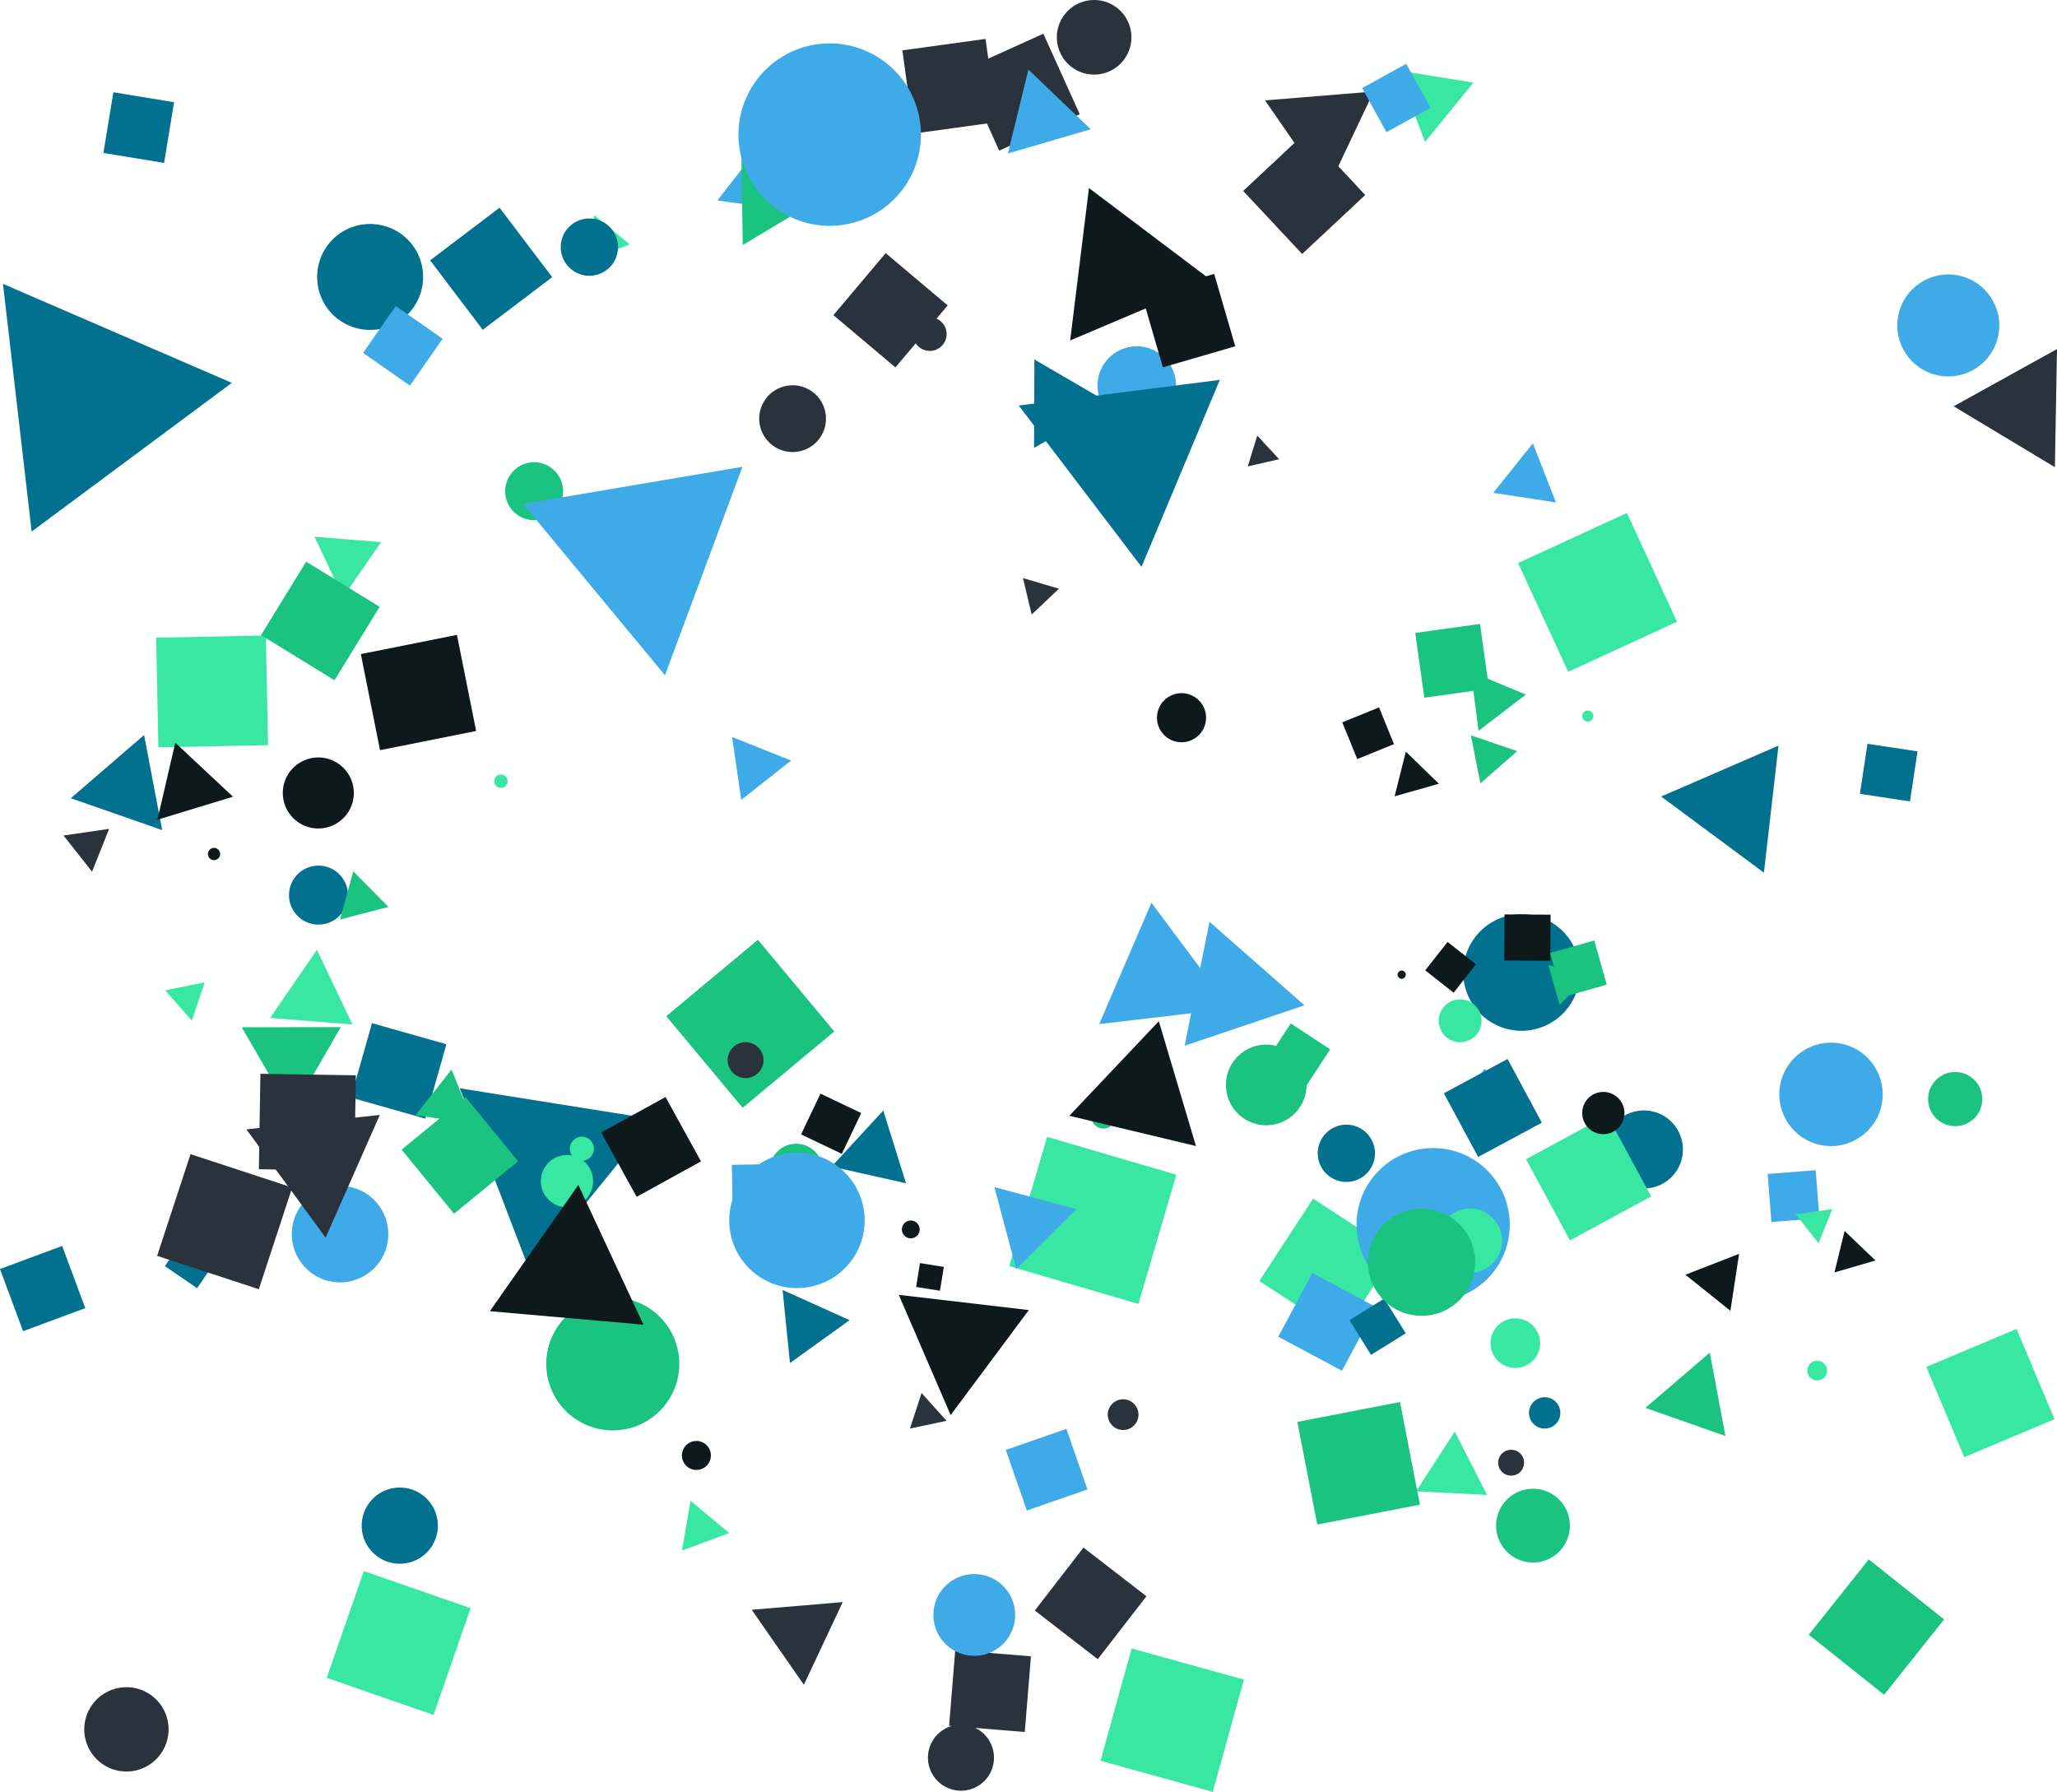 <svg xmlns="http://www.w3.org/2000/svg" viewBox="0 0 2428.98 2115.98"><defs><style>.a{fill:#01718f}.b{fill:#3eabe8}.c{fill:#37e7a2}.d{fill:#1bc381}.e{fill:#0e191b}.f{fill:#2a333b}</style></defs><title>splatters</title><path class="a" d="M27.252 1571.997l-27.28-73.436 73.435-27.28 27.28 73.44z"/><circle class="a" cx="1939.31" cy="1368.95" r="46.14" transform="rotate(-8.1 1858.588 1350.353)"/><path class="a" d="M625.96 1501.9l-82.97-216.74 229.19 36.51-146.22 180.23z"/><path class="b" d="M2148.442 1438.58l-56.707 4.434-4.433-56.707 56.707-4.434z"/><circle class="b" cx="2162.11" cy="1292.29" r="61.05" transform="rotate(-79.68 2162.134 1292.293)"/><path class="b" d="M1359.66 1066l-61.67 143.33 154.96-18.26-93.29-125.07z"/><path class="c" d="M1389.025 1387.195l-44.71 152.605-152.606-44.712 44.71-152.604z"/><circle class="c" cx="1789.41" cy="1586.27" r="29.32" transform="rotate(-62.53 1789.22 1586.235)"/><path class="c" d="M1717.82 1690.56l38.22 74.81-83.9-4.3 45.68-70.51z"/><path class="d" d="M1671.2 747.448l76.468-10.68 10.68 76.47-76.47 10.678z"/><circle class="d" cx="1495.16" cy="1281.28" r="47.64" transform="rotate(-8.68 1494.543 1280.83)"/><path class="d" d="M1736.85 793.17l9.04 69.78 55.91-42.72-64.95-27.06z"/><path class="e" d="M785.9 1295.432l41.873 76.01-76.01 41.873-41.872-76.01z"/><circle class="e" cx="822.35" cy="1718.77" r="17.12" transform="rotate(-73.69 822.296 1718.736)"/><path class="e" d="M1061.31 1529.07l153.57 17.94-92.32 124.02-61.25-141.96z"/><path class="f" d="M1279.414 1827.48l74.332 57.49-57.492 74.332-74.33-57.49z"/><circle class="f" cx="1134.75" cy="2075.62" r="39.02" transform="rotate(-68.84 1134.737 2075.613)"/><path class="f" d="M995.13 1891.88l-45.89 97.61-61.6-88.55 107.49-9.06z"/><path class="a" d="M232.762 1521.184l-38.073-26.01 26.01-38.074 38.07 26.01z"/><circle class="a" cx="1824.1" cy="1668.57" r="18.52" transform="rotate(-82.34 1823.993 1668.575)"/><path class="a" d="M1042.98 1311.36L982 1377.58l87.84 19.7-26.86-85.92z"/><path class="b" d="M1752.786 1262.185l38.116 27.068-27.068 38.117-38.116-27.068z"/><circle class="b" cx="1342.42" cy="455.38" r="46.41" transform="rotate(-57.47 1342.31 455.403)"/><path class="b" d="M1837.32 593.3l-74.08-11.28 46.81-58.52 27.27 69.8z"/><path class="c" d="M1647.847 1478.97l-63.543 97.25-97.25-63.542 63.54-97.25z"/><circle class="c" cx="1874.9" cy="845.53" r="6.56" transform="rotate(-73.52 1874.906 845.527)"/><path class="c" d="M2120.55 1433.92l26.88 34.25 16.22-40.41-43.1 6.16z"/><path class="d" d="M1524.196 1208.547l46.588 30.602-30.603 46.584-46.584-30.602z"/><circle class="d" cx="1303.02" cy="1318.31" r="14.52" transform="rotate(-62.56 1302.885 1318.274)"/><path class="d" d="M1736.87 868.32l11.19 56.73 43.53-38.06-54.72-18.67z"/><path class="e" d="M1086.327 1491.55l28.148 4.527-4.53 28.148-28.147-4.528z"/><circle class="e" cx="1000.09" cy="1480.34" r="7.17" transform="rotate(-41.04 999.914 1480.214)"/><path class="e" d="M1646.78 940.36l13.29-52.76 39.05 37.9-52.34 14.86z"/><path class="f" d="M1210.096 2045.267l-89.374-7.285 7.285-89.374 89.374 7.285z"/><circle class="f" cx="1326.2" cy="1670.68" r="18.15" transform="rotate(-44.3 1326.008 1670.573)"/><path class="f" d="M1088.23 1644.95l-13.72 41.98 43.22-9.11-29.5-32.87z"/><path class="a" d="M414.36 1296.07l24.908-87.848 87.847 24.908-24.908 87.847z"/><circle class="a" cx="1796.69" cy="1148.41" r="68.87" transform="rotate(-27.1 1796.562 1148.36)"/><path class="a" d="M1961.57 940.6l138.55-60.12-17.21 150.05-121.34-89.93z"/><path class="b" d="M1259.212 1687.318l24.883 71.536-71.535 24.883-24.884-71.536z"/><circle class="b" cx="1692.34" cy="1446.3" r="90.48" transform="rotate(-47.16 1692.208 1446.257)"/><path class="b" d="M1540.32 1187.14l-141.47 47.74 29.38-146.38 112.09 98.64z"/><path class="c" d="M1897.835 1316.96l51.92 95.863-95.864 51.92-51.915-95.863z"/><circle class="c" cx="1735.78" cy="1465.02" r="37.96" transform="rotate(-53.95 1735.79 1465.018)"/><path class="c" d="M449.99 640.19l-44.86 64.9-33.77-71.3 78.63 6.4z"/><path class="d" d="M2224.807 2001.29l-88.973-70.872 70.874-88.972 88.972 70.873z"/><circle class="d" cx="1810.24" cy="1801.4" r="43.6" transform="rotate(-38.51 1810.495 1801.528)"/><path class="d" d="M1942.93 1662.53l76.04-65.26 18.5 98.47-94.54-33.21z"/><path class="e" d="M1776.308 1134.24l.266-54.41 54.41.265-.266 54.41z"/><circle class="e" cx="1395.19" cy="847.56" r="29" transform="rotate(-35 1395.116 847.53)"/><path class="e" d="M1412.24 1353.31l-149.55-35.71 105.7-111.67 43.85 147.38z"/><path class="f" d="M1274.988 134.915l-95.08 42.95-42.95-95.08 95.08-42.95z"/><circle class="f" cx="1292.01" cy="44.06" r="44.06" transform="rotate(-56.17 1291.988 44.07)"/><path class="f" d="M1622.1 108.08l-128.32 10.45 73.21 105.9 55.11-116.35z"/><path class="a" d="M2205.194 878.33l59.093 8.954-8.953 59.093-59.093-8.954z"/><circle class="a" cx="1589.84" cy="1361.93" r="33.82" transform="rotate(-72.51 1589.815 1361.925)"/><path class="a" d="M1003.22 1558.91l-79.11-35.62 8.71 86.32 70.4-50.7z"/><path class="b" d="M1598.763 1685.616l43.927 32.445-32.445 43.93-43.926-32.444z"/><circle class="b" cx="1150.46" cy="1907.01" r="48.29" transform="rotate(-75.76 1150.48 1907.027)"/><path class="b" d="M1200 1498.68l-25.81-96.91 96.83 26.09-71.02 70.82z"/><path class="c" d="M2426.063 1675.905l-106.596 44.83-44.83-106.596 106.596-44.835z"/><circle class="c" cx="687.06" cy="1356.39" r="14.25" transform="rotate(-87.79 687.143 1356.414)"/><path class="c" d="M241.74 1160.07l-15.2 45.08-31.44-35.71 46.64-9.37z"/><path class="d" d="M536.133 1433.26l-61.904-75.66 75.66-61.904 61.9 75.66z"/><circle class="d" cx="940.13" cy="1382.04" r="31.38" transform="rotate(-54.34 940.047 1382.002)"/><path class="d" d="M533.24 1262.93l25.51 63.89-68.09-9.85 42.58-54.04z"/><path class="e" d="M1602.662 896.376l-17.637-43.392 43.392-17.638 17.638 43.393z"/><circle class="e" cx="1075.51" cy="1451.74" r="10.54" transform="rotate(-17.98 1075.645 1451.9)"/><path class="e" d="M2053.6 1480.6l-63.41 24.73 53.13 42.54 10.28-67.27z"/><path class="f" d="M1119.065 360.65l-61.745 73.22-73.22-61.744 61.744-73.22z"/><circle class="f" cx="1784.4" cy="1727.49" r="15.31" transform="rotate(-40.98 1784.122 1727.367)"/><path class="f" d="M1207.94 682.6l42.47 12.61-32.15 30.47-10.32-43.08z"/><path class="a" d="M1780.205 1250.524l40.475 75.234-75.233 40.475-40.475-75.234z"/><circle class="a" cx="472.05" cy="1801.47" r="45.01" transform="rotate(-86.81 472.126 1801.515)"/><path class="a" d="M1347.93 669.36l92.5-220.77-237.44 30.28 144.94 190.49z"/><path class="b" d="M1549.657 1503.298l75.205 40.19-40.19 75.205-75.204-40.19z"/><circle class="b" cx="941.12" cy="1441.08" r="79.97" transform="rotate(-7.37 941.414 1441.478)"/><path class="b" d="M847.11 236.74l88.27-113.64 54.28 133.26-142.55-19.62z"/><path class="c" d="M1921.12 605.733l59.143 128.47-128.47 59.144-59.143-128.47z"/><circle class="c" cx="669.49" cy="1394.79" r="30.85" transform="rotate(-88.55 669.487 1394.782)"/><path class="c" d="M1739.84 97.58l-89.18-14.44 32.09 84.45 57.09-70.01z"/><path class="d" d="M894.998 1109.803l90.166 108.22-108.22 90.166-90.166-108.22z"/><circle class="d" cx="723.59" cy="1610.53" r="78.55" transform="rotate(-88.56 723.61 1610.543)"/><path class="d" d="M877.07 289.32l92.17-55.07-93.78-52.28 1.61 107.35z"/><path class="e" d="M1458.63 408.92l-85.466 24.86-24.863-85.466 85.47-24.863z"/><circle class="e" cx="1893.18" cy="1314.5" r="24.95" transform="rotate(-.63 1880.888 1306.343)"/><path class="e" d="M1285.88 222.04l-22.19 179.99 166.98-70.78-144.79-109.21z"/><path class="f" d="M1163.778 45.95l13.525 98.222-98.223 13.525-13.525-98.223z"/><circle class="f" cx="935.92" cy="494.37" r="39.43" transform="rotate(-53.71 935.934 494.373)"/><path class="f" d="M2426.49 551.7l2.49-139.51-122.06 67.59 119.57 71.92z"/><path class="a" d="M1659.972 1574.486l-41.015 25.45-25.45-41.015 41.015-25.45z"/><circle class="a" cx="376.09" cy="1056.97" r="34.84" transform="rotate(-41.08 376.125 1057.01)"/><path class="a" d="M1221.04 528.93l.4-104.45 90.26 52.57-90.66 51.88z"/><path class="b" d="M864.19 1375.516l53.59-.926.927 53.592-53.592.926z"/><circle class="b" cx="401.54" cy="1457.28" r="57" transform="rotate(-64.55 401.583 1457.32)"/><path class="b" d="M875.27 944.58l58.9-46.47-69.69-27.78 10.79 74.25z"/><path class="c" d="M184.43 753.022l129.493-2.6 2.6 129.494-129.494 2.6z"/><circle class="c" cx="591.52" cy="922.45" r="7.93" transform="rotate(-32.13 591.603 922.525)"/><path class="c" d="M743.55 288.57l-50.62 19 8.86-53.34 41.76 34.34z"/><path class="d" d="M395 803.313l-86.777-53.302 53.303-86.773 86.777 53.302z"/><circle class="d" cx="630.72" cy="580.11" r="34.22" transform="rotate(-53.14 630.67 580.094)"/><path class="d" d="M417.16 1028.9l41.47 42.05-57.15 14.89 15.68-56.94z"/><path class="e" d="M1716.51 1172.274l-33.565-26.413 26.412-33.56 33.564 26.413z"/><circle class="e" cx="252.73" cy="1008.45" r="7.24" transform="rotate(-72.7 252.746 1008.458)"/><path class="e" d="M2214.61 1488.48l-36.43-34.88-12 48.99 48.43-14.11z"/><path class="f" d="M1537.635 299.945l-69.66-74.466 74.467-69.665 69.66 74.467z"/><circle class="f" cx="1097.96" cy="394.54" r="19.88" transform="rotate(-53.54 1097.918 394.553)"/><path class="f" d="M1510.5 542.28l-25.88-27.89-11.21 36.36 37.09-8.47z"/><path class="a" d="M652.05 327.29l-82.006 62.155-62.156-82.006 82.006-62.16z"/><circle class="a" cx="437.08" cy="327.1" r="62.59" transform="rotate(-42.66 437.01 327.086)"/><path class="a" d="M3.52 335.21l270.25 116.91L37.39 627.71 3.52 335.21z"/><path class="b" d="M484.085 455.385L428.71 416.77l38.616-55.376L522.7 400.01z"/><circle class="b" cx="979.69" cy="158.93" r="107.73" transform="rotate(-64.72 979.74 158.908)"/><path class="b" d="M617.72 595.07l167.49 202.36 91.51-246.23-259 43.87z"/><path class="c" d="M1432.12 2115.955l-132.59-36.72 36.722-132.59 132.59 36.72z"/><circle class="c" cx="1724.18" cy="1205.63" r="25.29" transform="rotate(-32.61 1723.876 1205.536)"/><path class="c" d="M374.25 1121.65l41.99 88.11-97.3-7.69 55.31-80.42z"/><path class="d" d="M1555.458 1800.31l-23.503-121.225 121.227-23.503 23.503 121.226z"/><circle class="d" cx="1678.68" cy="1490.67" r="63.31" transform="rotate(-40.61 1678.477 1490.595)"/><path class="d" d="M344.02 1314.26l-58.61-101.22 116.97-.15-58.36 101.37z"/><path class="e" d="M448.75 885.848l-22.656-113.48 113.48-22.655 22.655 113.48z"/><circle class="e" cx="375.95" cy="936.36" r="41.96" transform="rotate(-6.64 376.24 936.98)"/><path class="e" d="M759.81 1564.28l-181.37-15.93 104.48-149.1 76.89 165.03z"/><path class="f" d="M185.557 1482.988l39.41-120.078 120.078 39.41-39.41 120.078z"/><circle class="f" cx="149.35" cy="2042.14" r="49.81" transform="rotate(-14.85 149.38 2042.376)"/><path class="f" d="M448.5 1316.59l-63.98 144.96-93.54-127.89 157.52-17.07z"/><path class="a" d="M193.784 192.388l-71.67-11.762 11.76-71.672 71.672 11.763z"/><circle class="a" cx="695.97" cy="291.89" r="33.83" transform="rotate(-40.96 695.872 291.888)"/><path class="a" d="M83.63 942.59l107.87 37.63-21.34-112.24-86.53 74.61z"/><path class="b" d="M1608.466 104.052l52.01-28.712 28.713 52.01-52.015 28.713z"/><circle class="b" cx="2300.57" cy="384.31" r="60.22" transform="rotate(-78.7 2300.596 384.293)"/><path class="b" d="M1214.37 82.19l-24.19 99.01 97.84-28.55-73.65-70.46z"/><path class="c" d="M555.7 1899.05l-43.796 126.075-126.074-43.795 43.794-126.074z"/><circle class="c" cx="2145.69" cy="1618.32" r="11.65" transform="rotate(-79.41 2145.83 1618.313)"/><path class="c" d="M861.16 1810.38l-45.8-38.08-10.08 58.7 55.88-20.62z"/><path class="d" d="M1830.44 1125.33l52.145-14.746 14.746 52.145-52.14 14.742z"/><circle class="d" cx="2308.89" cy="1298.05" r="32" transform="rotate(-63.62 2308.668 1298.056)"/><path class="d" d="M1841.71 1186.5l-13.28-46.78 47.16 11.89-33.88 34.89z"/><path class="e" d="M945.927 1339.602l22.925-48.13 48.13 22.927-22.926 48.125z"/><circle class="e" cx="1655.19" cy="1150.97" r="4.81" transform="rotate(-44.75 1655.154 1150.967)"/><path class="e" d="M206.99 877.1l-21.13 90.88 89.28-27.15-68.15-63.73z"/><path class="f" d="M420.19 1269.847l-1.808 112.695-112.696-1.81 1.81-112.695z"/><circle class="f" cx="880.41" cy="1251.78" r="21.2" transform="rotate(-64.31 880.5 1251.82)"/><path class="f" d="M74.99 986.61l33.71 42.75 20.17-50.57-53.88 7.82z"/></svg>